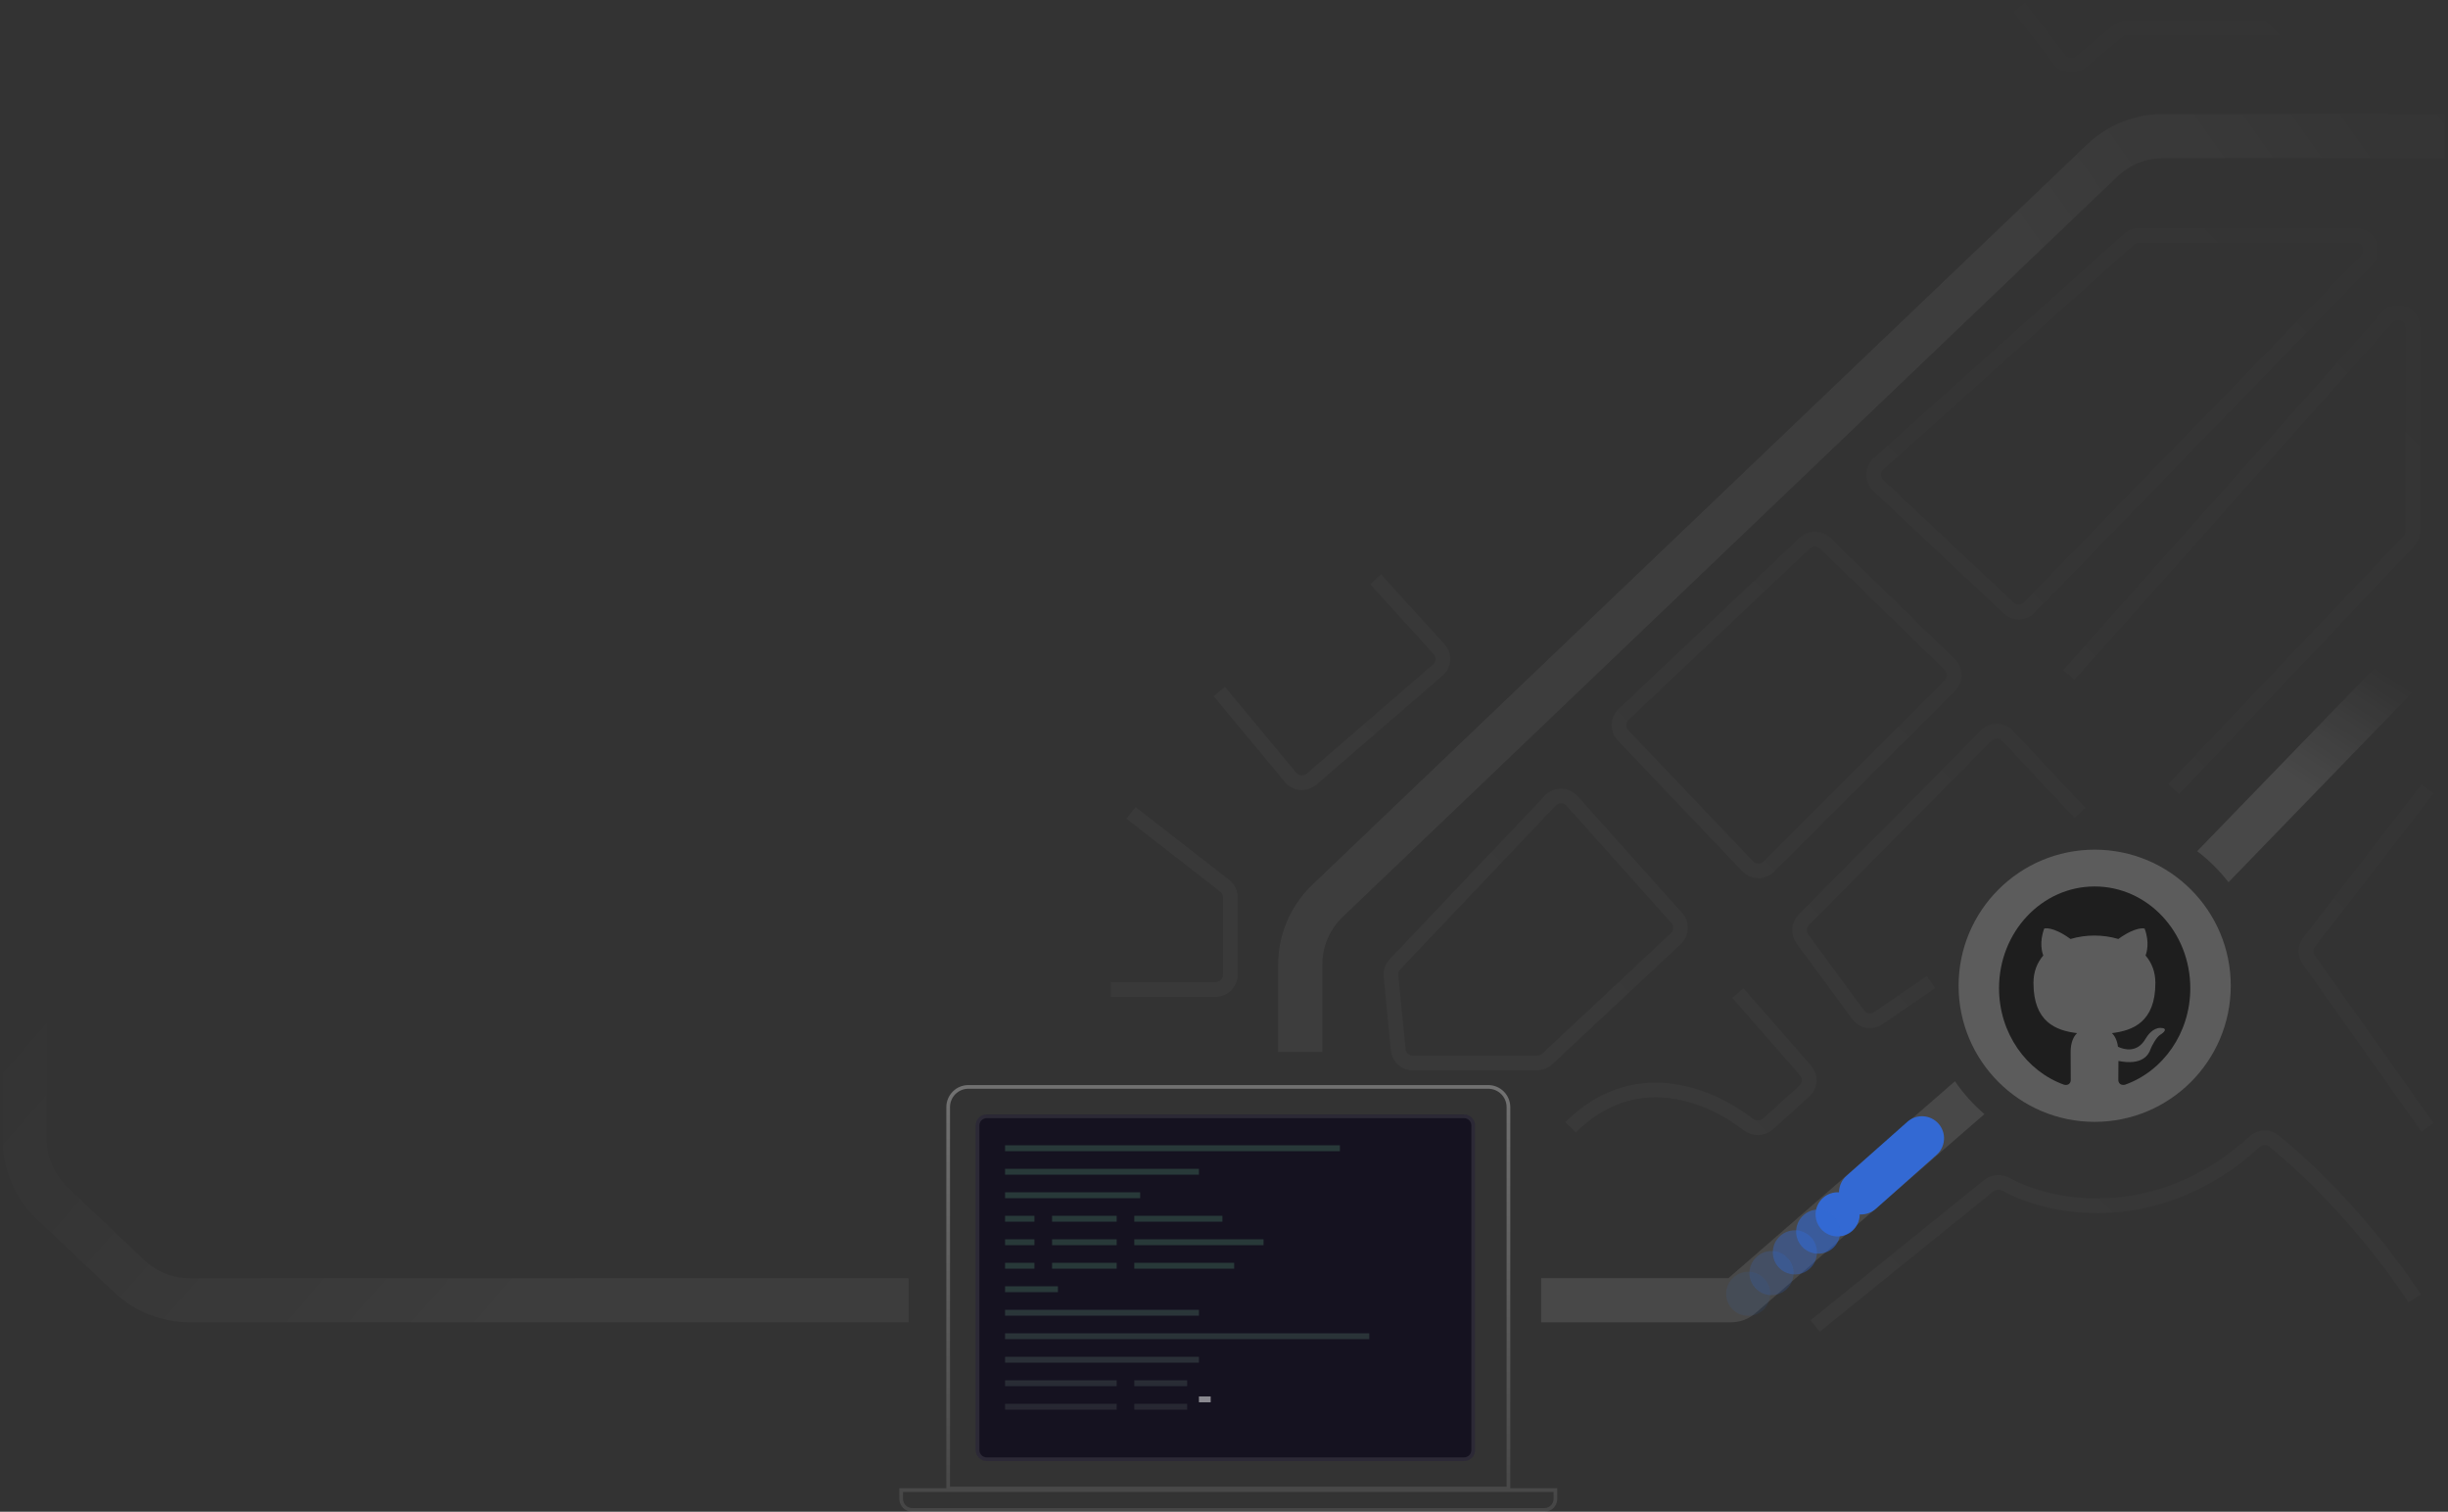 <svg width="583" height="360" viewBox="0 0 583 360" fill="none" xmlns="http://www.w3.org/2000/svg">
<rect x="0" y="0" width="583" height="360" fill="#333333" stroke="none"/>
<g clip-path="url(#clip0_1_6)">
<g clip-path="url(#clip1_1_6)">
<path d="M232.367 268.016C232.367 267.319 232.644 266.651 233.137 266.158C233.63 265.666 234.298 265.389 234.995 265.389H348.657C349.354 265.389 350.022 265.666 350.515 266.158C351.008 266.651 351.285 267.319 351.285 268.016V345.303C351.285 346 351.008 346.669 350.515 347.162C350.022 347.654 349.354 347.931 348.657 347.931H234.995C234.298 347.931 233.63 347.654 233.137 347.162C232.644 346.669 232.367 346 232.367 345.303V268.016Z" fill="#151220"/>
<path d="M232.805 268.018C232.805 267.437 233.035 266.88 233.446 266.47C233.857 266.059 234.414 265.828 234.994 265.828H348.656C349.237 265.828 349.794 266.059 350.205 266.47C350.615 266.88 350.846 267.437 350.846 268.018V345.305C350.846 345.886 350.615 346.443 350.205 346.853C349.794 347.264 349.237 347.495 348.656 347.495H234.994C234.414 347.495 233.857 347.264 233.446 346.853C233.035 346.443 232.805 345.886 232.805 345.305V268.018Z" stroke="white" stroke-opacity="0.1" stroke-width="0.876"/>
<path fill-rule="evenodd" clip-rule="evenodd" d="M230.628 259.27H354.423C355.584 259.27 356.698 259.732 357.52 260.553C358.341 261.375 358.802 262.488 358.802 263.65V354.051H226.248V263.65C226.248 262.488 226.709 261.375 227.531 260.553C228.352 259.732 229.466 259.27 230.628 259.27ZM225.372 263.65C225.372 262.256 225.926 260.919 226.911 259.934C227.897 258.948 229.234 258.395 230.628 258.395H354.423C355.817 258.395 357.153 258.948 358.139 259.934C359.125 260.919 359.678 262.256 359.678 263.65V354.404H370.871V356.935C370.871 357.748 370.548 358.528 369.973 359.102C369.398 359.677 368.618 360 367.805 360H217.245C216.432 360 215.653 359.677 215.078 359.102C214.503 358.528 214.18 357.748 214.18 356.935V354.404H225.372V263.65ZM215.056 355.28H369.995V356.935C369.995 357.515 369.764 358.072 369.354 358.483C368.943 358.894 368.386 359.124 367.805 359.124H217.245C216.665 359.124 216.108 358.894 215.697 358.483C215.286 358.072 215.056 357.515 215.056 356.935V355.28Z" fill="url(#paint0_linear_1_6)" fill-opacity="0.4"/>
<path fill-rule="evenodd" clip-rule="evenodd" d="M319.104 272.736H239.359V274.135H319.104V272.736ZM285.527 278.333H239.359V279.731H285.527V278.333ZM239.359 311.909H285.527V313.308H239.359V311.909ZM285.527 323.101H239.359V324.5H285.527V323.101ZM239.359 317.505H326.099V318.904H239.359V317.505ZM271.537 283.929H239.359V285.328H271.537V283.929ZM239.359 306.313H251.951V307.712H239.359V306.313ZM265.941 328.697H239.359V330.096H265.941V328.697ZM239.359 334.294H265.941V335.693H239.359V334.294ZM282.729 328.697H270.138V330.096H282.729V328.697ZM270.138 334.294H282.729V335.693H270.138V334.294ZM246.354 289.525H239.359V290.924H246.354V289.525ZM270.138 289.525H291.123V290.924H270.138V289.525ZM293.922 300.716H270.138V302.116H293.922V300.716ZM270.138 295.121H300.917V296.52H270.138V295.121ZM265.941 289.525H250.552V290.924H265.941V289.525ZM239.359 295.121H246.354V296.52H239.359V295.121ZM265.941 295.121H250.552V296.52H265.941V295.121ZM239.359 300.716H246.354V302.116H239.359V300.716ZM265.941 300.716H250.552V302.116H265.941V300.716Z" fill="url(#paint1_linear_1_6)" fill-opacity="0.25"/>
<path opacity="0.5" d="M285.531 332.541H288.329V333.94H285.531V332.541Z" fill="white"/>
<path fill-rule="evenodd" clip-rule="evenodd" d="M582.206 157.956H581.221L530.725 210.098C528.571 207.316 526.064 204.826 523.266 202.692L574.186 150.111C575.003 149.267 575.981 148.597 577.062 148.139C578.143 147.681 579.305 147.445 580.479 147.445H582.206V157.956ZM465.582 257.484L411.628 304.38H367.023V314.891H412.283C414.394 314.891 416.435 314.128 418.029 312.743L472.597 265.312C469.929 263.019 467.57 260.387 465.582 257.484Z" fill="url(#paint2_linear_1_6)" fill-opacity="0.1"/>
<path d="M216.37 309.636H45.19C39.808 309.636 34.631 307.572 30.726 303.869L12.417 286.511C10.346 284.546 8.696 282.181 7.568 279.558C6.441 276.935 5.859 274.11 5.859 271.255V243.066" stroke="url(#paint3_linear_1_6)" stroke-opacity="0.05" stroke-width="10.511"/>
<path d="M309.656 250.51V229.718C309.656 226.877 310.232 224.065 311.349 221.453C312.466 218.841 314.101 216.482 316.155 214.519L500.643 38.231C504.554 34.494 509.756 32.408 515.165 32.408H582.211" stroke="url(#paint4_linear_1_6)" stroke-opacity="0.05" stroke-width="10.511"/>
<g opacity="0.87">
<path d="M441.135 293.112C443.306 291.185 443.503 287.863 441.576 285.693C439.648 283.523 436.327 283.325 434.156 285.253C431.986 287.18 431.789 290.502 433.716 292.672C435.643 294.842 438.965 295.039 441.135 293.112Z" fill="#306EE8"/>
<path opacity="0.4" d="M430.948 302.161C433.118 300.234 433.315 296.912 431.388 294.742C429.461 292.571 426.139 292.374 423.969 294.301C421.798 296.229 421.601 299.55 423.529 301.721C425.456 303.891 428.778 304.088 430.948 302.161Z" fill="#306EE8"/>
<path opacity="0.6" d="M436.503 297.224C438.673 295.296 438.87 291.975 436.943 289.804C435.016 287.634 431.694 287.437 429.524 289.364C427.353 291.291 427.156 294.613 429.083 296.783C431.01 298.954 434.332 299.151 436.503 297.224Z" fill="#306EE8"/>
<path opacity="0.2" d="M425.385 307.095C427.556 305.167 427.753 301.846 425.826 299.675C423.898 297.505 420.577 297.308 418.406 299.235C416.236 301.162 416.039 304.484 417.966 306.654C419.893 308.825 423.215 309.022 425.385 307.095Z" fill="#306EE8"/>
<path opacity="0.1" d="M419.831 312.03C422.001 310.103 422.198 306.781 420.271 304.611C418.344 302.441 415.022 302.243 412.852 304.171C410.681 306.098 410.484 309.42 412.411 311.59C414.339 313.76 417.66 313.957 419.831 312.03Z" fill="#306EE8"/>
<path d="M439.295 287.436C438.837 286.921 438.484 286.319 438.258 285.667C438.032 285.015 437.937 284.325 437.978 283.636C438.019 282.947 438.195 282.273 438.496 281.652C438.798 281.031 439.218 280.476 439.735 280.018L454.237 267.14C455.279 266.215 456.646 265.741 458.038 265.824C459.429 265.906 460.731 266.538 461.656 267.58C462.114 268.096 462.467 268.698 462.693 269.35C462.919 270.002 463.014 270.692 462.973 271.381C462.932 272.07 462.756 272.744 462.455 273.365C462.153 273.986 461.732 274.541 461.216 274.999L446.714 287.877C445.672 288.802 444.304 289.276 442.913 289.193C441.522 289.111 440.22 288.479 439.295 287.436Z" fill="#306EE8"/>
</g>
<path opacity="0.2" d="M498.854 267.153C516.753 267.153 531.263 252.644 531.263 234.745C531.263 216.846 516.753 202.336 498.854 202.336C480.955 202.336 466.445 216.846 466.445 234.745C466.445 252.644 480.955 267.153 498.854 267.153Z" fill="white"/>
<path opacity="0.03" d="M492.714 160.73L568.492 75.632C570.634 73.227 574.612 74.743 574.612 77.963V126.485C574.612 127.383 574.268 128.246 573.65 128.898L517.678 187.883M495.342 193.577L478.12 175.206C477.798 174.863 477.41 174.588 476.979 174.398C476.548 174.208 476.083 174.106 475.612 174.1C475.141 174.093 474.674 174.182 474.238 174.36C473.802 174.538 473.407 174.803 473.075 175.137L429.569 219.04C428.981 219.633 428.624 220.416 428.563 221.249C428.502 222.082 428.74 222.909 429.235 223.582L442.531 241.65C443.069 242.383 443.872 242.877 444.768 243.028C445.664 243.18 446.584 242.977 447.334 242.463L459.868 233.869M413.882 236.496L430.005 254.923C430.611 255.615 430.92 256.517 430.866 257.435C430.812 258.353 430.399 259.213 429.717 259.83L421.069 267.641C419.726 268.854 417.692 268.835 416.263 267.727C406.464 260.132 388.82 253.676 374.028 268.467M264.539 235.621H289.503C290.432 235.621 291.323 235.251 291.98 234.594C292.637 233.937 293.006 233.046 293.006 232.117V213.684C293.006 213.151 292.884 212.624 292.65 212.145C292.416 211.666 292.075 211.246 291.654 210.919L269.357 193.577M327.605 137.956L342.706 154.568C343.021 154.914 343.263 155.319 343.418 155.76C343.574 156.201 343.639 156.669 343.611 157.135C343.583 157.602 343.462 158.058 343.255 158.477C343.048 158.896 342.759 159.27 342.405 159.576L312.352 185.546C312 185.851 311.59 186.082 311.147 186.227C310.704 186.371 310.237 186.426 309.773 186.387C309.308 186.349 308.856 186.218 308.443 186.003C308.03 185.788 307.664 185.492 307.366 185.134L290.378 164.672M578.116 187.883L549.92 224.372C549.461 224.966 549.205 225.691 549.19 226.442C549.174 227.192 549.4 227.927 549.833 228.54L578.116 268.467M575.05 309.197C575.05 309.197 562.063 288.499 541.559 271.716C540.19 270.596 538.205 270.729 536.9 271.923C515.022 291.929 489.793 288.633 477.857 282.089C476.5 281.345 474.81 281.397 473.605 282.369L432.276 315.767M480.889 1.752L490.5 14.21C490.787 14.582 491.146 14.893 491.556 15.123C491.966 15.354 492.418 15.499 492.885 15.552C493.352 15.604 493.825 15.561 494.276 15.427C494.726 15.292 495.145 15.069 495.507 14.769L504.443 7.374C505.071 6.854 505.861 6.569 506.677 6.569H575.05M331.264 232.395L332.988 249.977C333.073 250.843 333.477 251.646 334.121 252.231C334.766 252.815 335.605 253.139 336.475 253.139H366.075C366.964 253.139 367.82 252.801 368.469 252.193L399.118 223.509C399.786 222.884 400.184 222.021 400.224 221.106C400.265 220.191 399.946 219.297 399.335 218.615L374.373 190.717C374.05 190.356 373.656 190.066 373.216 189.865C372.775 189.665 372.298 189.557 371.814 189.55C371.33 189.543 370.849 189.636 370.403 189.824C369.957 190.012 369.554 190.29 369.221 190.642L332.21 229.642C331.864 230.007 331.601 230.441 331.438 230.916C331.275 231.391 331.215 231.896 331.264 232.395ZM386.525 175.101L416.223 206.304C416.546 206.642 416.932 206.913 417.361 207.1C417.789 207.287 418.251 207.386 418.718 207.392C419.185 207.398 419.649 207.31 420.082 207.134C420.515 206.957 420.908 206.696 421.239 206.366L464.365 163.24C464.693 162.912 464.953 162.522 465.129 162.093C465.305 161.663 465.395 161.204 465.392 160.74C465.389 160.276 465.294 159.817 465.112 159.39C464.931 158.963 464.666 158.577 464.334 158.253L434.685 129.355C434.037 128.724 433.171 128.367 432.266 128.36C431.362 128.354 430.49 128.697 429.832 129.318L386.655 170.14C386.32 170.457 386.051 170.837 385.863 171.258C385.675 171.679 385.572 172.133 385.56 172.593C385.548 173.054 385.627 173.513 385.793 173.943C385.958 174.374 386.207 174.767 386.525 175.101ZM561.07 56.059H509.384C508.52 56.059 507.687 56.377 507.044 56.954L447.381 110.445C447.02 110.769 446.73 111.164 446.529 111.606C446.329 112.048 446.222 112.527 446.217 113.012C446.211 113.498 446.306 113.979 446.496 114.425C446.686 114.872 446.967 115.274 447.321 115.607L478.378 144.793C479.048 145.423 479.938 145.764 480.857 145.743C481.776 145.722 482.65 145.34 483.29 144.681L563.583 62.003C565.741 59.781 564.167 56.059 561.07 56.059Z" stroke="url(#paint5_linear_1_6)" stroke-width="3.504"/>
<g opacity="0.9">
<path opacity="0.75" fill-rule="evenodd" clip-rule="evenodd" d="M498.852 211.096C511.434 211.096 521.626 221.94 521.626 235.33C521.626 246.052 515.106 255.109 506.054 258.321C504.915 258.532 504.488 257.805 504.488 257.17C504.488 256.594 504.516 254.685 504.516 252.656C510.239 253.777 511.719 251.172 512.174 249.808C512.43 249.112 513.541 246.962 514.509 246.385C515.306 245.932 516.445 244.81 514.537 244.781C512.744 244.75 511.462 246.537 511.036 247.264C508.986 250.93 505.712 249.9 504.403 249.264C504.204 247.689 503.605 246.628 502.951 246.022C508.018 245.417 513.313 243.327 513.313 234.057C513.313 231.421 512.43 229.24 510.979 227.544C511.207 226.938 512.004 224.454 510.751 221.122C510.751 221.122 508.843 220.486 504.488 223.606C502.64 223.06 500.722 222.784 498.795 222.788C496.859 222.788 494.923 223.061 493.101 223.606C488.746 220.456 486.839 221.122 486.839 221.122C485.586 224.454 486.383 226.938 486.611 227.544C485.159 229.24 484.277 231.391 484.277 234.057C484.277 243.356 489.6 245.417 494.667 246.022C493.842 246.779 493.13 248.234 493.13 250.506C493.13 253.747 493.158 256.351 493.158 257.17C493.158 257.805 492.731 258.563 491.592 258.321C482.597 255.109 476.078 246.022 476.078 235.33C476.078 221.94 486.269 211.096 498.852 211.096Z" fill="black"/>
</g>
</g>
</g>
<defs>
<linearGradient id="paint0_linear_1_6" x1="292.525" y1="214.929" x2="292.525" y2="403.28" gradientUnits="userSpaceOnUse">
<stop stop-color="white"/>
<stop offset="1" stop-color="white" stop-opacity="0"/>
</linearGradient>
<linearGradient id="paint1_linear_1_6" x1="282.498" y1="303.941" x2="282.498" y2="358.247" gradientUnits="userSpaceOnUse">
<stop stop-color="#5FB084"/>
<stop offset="1" stop-color="white" stop-opacity="0"/>
</linearGradient>
<linearGradient id="paint2_linear_1_6" x1="324.725" y1="304.046" x2="463.147" y2="91.782" gradientUnits="userSpaceOnUse">
<stop offset="0.873" stop-color="white"/>
<stop offset="1" stop-color="white" stop-opacity="0"/>
</linearGradient>
<linearGradient id="paint3_linear_1_6" x1="113.45" y1="335.475" x2="5.713" y2="241.315" gradientUnits="userSpaceOnUse">
<stop stop-color="white"/>
<stop offset="1" stop-color="white" stop-opacity="0"/>
</linearGradient>
<linearGradient id="paint4_linear_1_6" x1="309.656" y1="211.97" x2="589.072" y2="14.89" gradientUnits="userSpaceOnUse">
<stop offset="0.647" stop-color="white"/>
<stop offset="1" stop-color="white" stop-opacity="0"/>
</linearGradient>
<linearGradient id="paint5_linear_1_6" x1="353.006" y1="274.599" x2="598.262" y2="32.409" gradientUnits="userSpaceOnUse">
<stop stop-color="white"/>
<stop offset="1" stop-color="white" stop-opacity="0"/>
</linearGradient>
<clipPath id="clip0_1_6">
<rect width="582" height="360" fill="white" transform="translate(0.406)"/>
</clipPath>
<clipPath id="clip1_1_6">
<rect width="581.606" height="360" fill="white" transform="translate(0.602)"/>
</clipPath>
</defs>
</svg>
